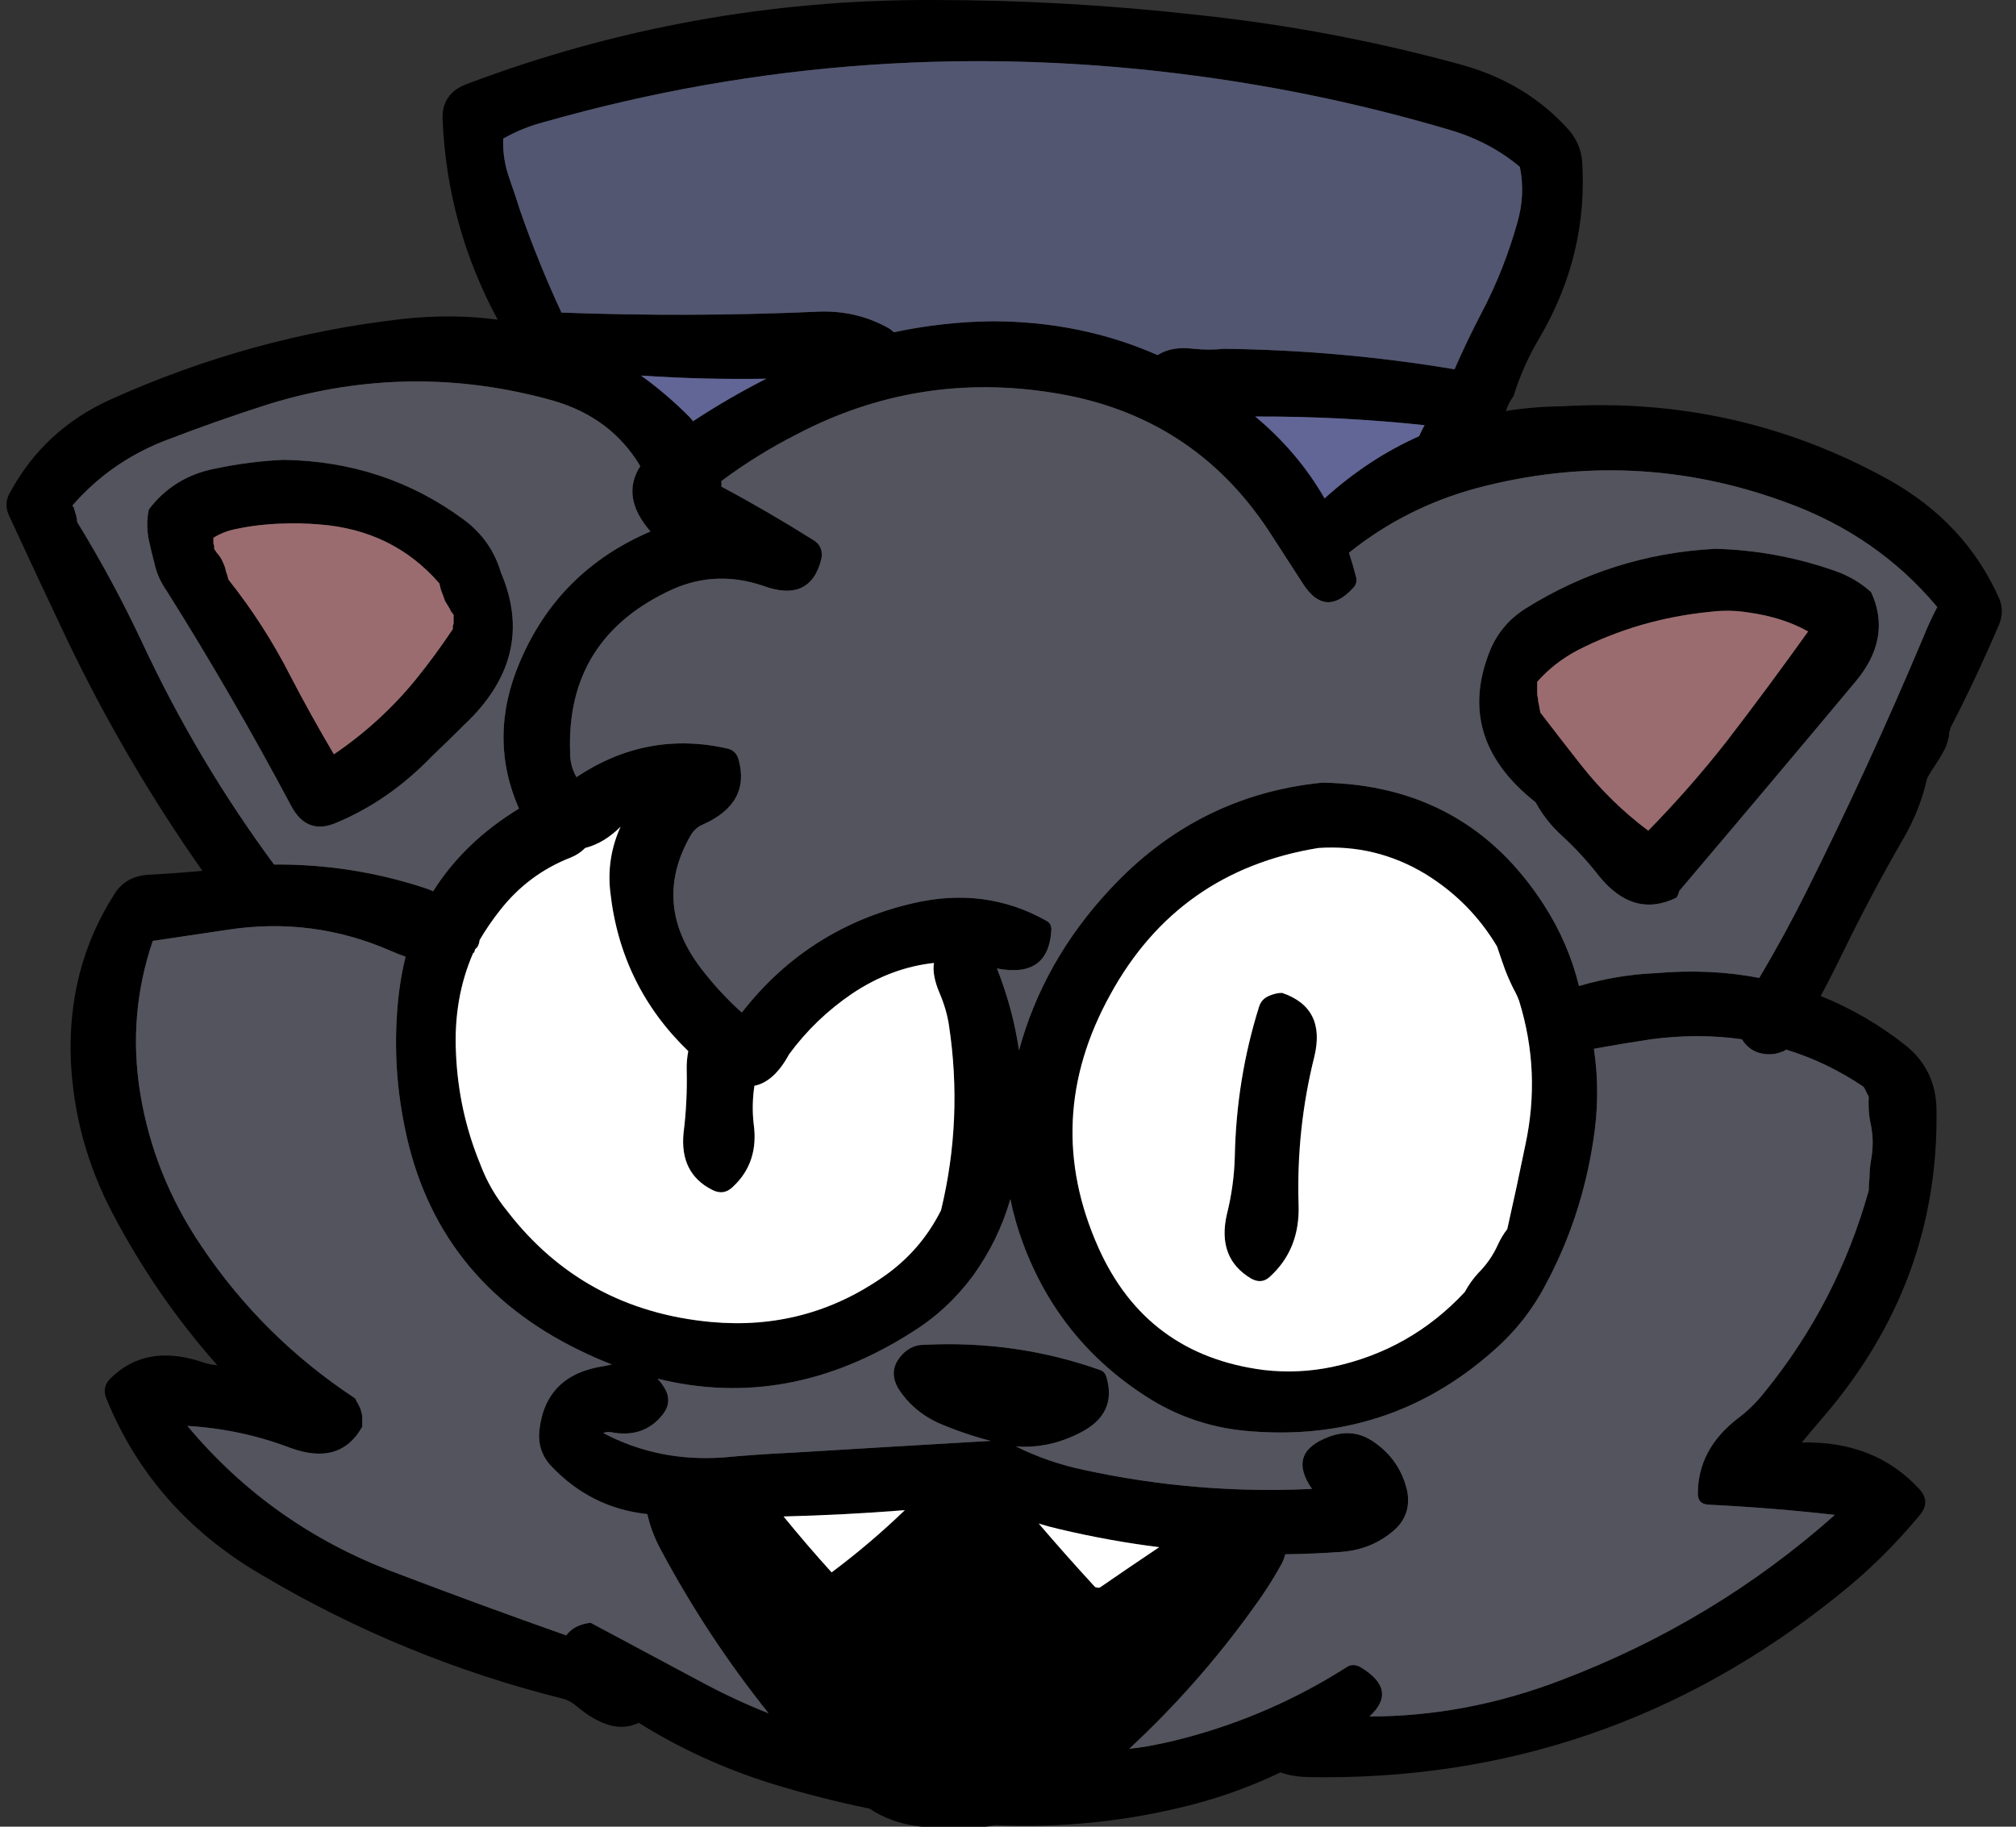 
<svg viewBox="0 0 128 116" height="116px" width="128px" y="0px" x="0px" preserveAspectRatio="none" xmlns:xlink="http://www.w3.org/1999/xlink" version="1.1" xmlns="http://www.w3.org/2000/svg">
<rect x="0" y="0" width="128" height="116" fill="#333333" stroke="none"/>
<defs></defs>

<g id="Layer_1"></g>

<g id="Layer_2">
<g transform="matrix( 1, 0, 0, 1, 4.1,73.4)" id="Layer_2">
<g>
<g>
<g>
<path d="M 71.95 -72.45
Q 63.55 -73.4 55.1 -73.4 39.8 -73.45 25.5 -68.05 23.95 -67.45 24 -65.85 24.273 -59.081 27.5 -53.1 24.656 -53.486 21.5 -53.15 11.8 -52.05 2.85 -48 -1.3 -46.1 -3.45 -42.15 -3.9 -41.4 -3.5 -40.6 -1.7 -36.7 0.15 -32.8 3.812 -25.138 8.75 -18.1 7.053 -17.94 5.3 -17.85 3.85 -17.75 3.15 -16.6 0.15 -11.9 0.4 -6 0.65 -0.9 3.05 3.65 5.8 8.9 9.7 13.3 9.15 13.25 8.6 13.05 5.15 11.95 2.95 14.1 2.35 14.65 2.65 15.4 5.55 22.55 12.5 26.6 21.5 31.95 31.75 34.5 32.15 34.65 32.45 34.9 34.758 36.853 36.45 36 40.36 38.445 44.85 39.85 47.926 40.799 51.1 41.45 52.426 42.324 54.05 42.55 56.688 42.948 59.1 42.5 65.344 42.782 71.4 41.25 74.452 40.474 77.2 39.15 77.928 39.421 78.95 39.45 97.8 39.8 112.55 27.95 115.45 25.65 117.8 22.8 118.5 21.95 117.75 21.15 114.95 18.1 110.3 18.2 111 17.35 111.65 16.6 119.05 8 118.85 -3 118.8 -5.5 116.85 -7.05 114.321 -9.025 111.5 -10.15 112.227 -11.508 112.9 -12.9 114.7 -16.6 116.75 -20.15 117.8 -21.95 118.25 -23.95 118.45 -24.35 118.7 -24.7 119 -25.15 119.25 -25.6 119.5 -26 119.6 -26.5 119.6 -26.55 119.65 -26.65 119.65 -26.75 119.65 -26.85 119.7 -27 119.75 -27.2 121.4 -30.4 122.85 -33.8 123.15 -34.6 122.85 -35.35 120.7 -40.25 115.7 -43 106.15 -48.25 95.1 -47.6 93.257 -47.581 91.5 -47.3 91.536 -47.355 91.55 -47.4 91.7 -47.85 92 -48.25 92.6 -50.2 93.65 -51.95 96.75 -57.25 96.35 -63.2 96.25 -64.25 95.55 -65.1 92.85 -68.15 88.65 -69.3 80.45 -71.55 71.95 -72.45
M 58.85 -53
Q 55.702 -52.953 52.65 -52.3 52.502 -52.458 52.25 -52.6 50.15 -53.75 47.65 -53.6 39.65 -53.25 31.55 -53.55 30.094 -56.682 28.95 -59.95 28.6 -61.05 28.25 -62.05 27.8 -63.3 27.85 -64.6 29.1 -65.3 30.45 -65.65 50.85 -71.45 72.1 -68.55 80.2 -67.45 87.95 -65.15 90.5 -64.4 92.4 -62.8 92.75 -61.05 92.25 -59.3 91.4 -56.25 89.95 -53.5 89.04 -51.759 88.25 -49.95 81.024 -51.162 73.6 -51.25 72.7 -51.15 71.7 -51.25 70.287 -51.43 69.4 -50.85 64.527 -53 58.85 -53
M 31.05 -47.95
Q 34.721 -46.875 36.55 -43.8 35.297 -41.835 37.2 -39.65 31.35 -37.15 28.9 -31.35 26.865 -26.573 28.85 -22.05 25.365 -19.929 23.4 -16.8 23.171 -16.913 22.9 -17 18.227 -18.542 13.3 -18.5 8.422 -25.109 4.95 -32.55 3.1 -36.5 0.8 -40.25 0.8 -40.4 0.75 -40.6 0.7 -40.75 0.65 -40.95 0.6 -41.05 0.6 -41.15 0.55 -41.2 0.5 -41.3 2.85 -44 6.2 -45.35 9.55 -46.65 13 -47.75 22 -50.5 31.05 -47.95
M 39.9 -46.65
Q 39.797 -46.803 39.65 -46.95 38.189 -48.411 36.6 -49.55 40.547 -49.284 44.55 -49.35 42.147 -48.128 39.9 -46.65
M 32.1 -25.55
Q 31.8 -32.9 38.65 -36 41.4 -37.2 44.35 -36.2 47.35 -35.1 48.05 -37.9 48.2 -38.7 47.55 -39.1 44.596 -40.958 41.7 -42.5 41.727 -42.677 41.7 -42.85 43.95 -44.526 46.45 -45.8 54.15 -49.85 62.8 -48.45 71.6 -47.05 76.45 -39.7 77.55 -38 78.65 -36.3 80.05 -34.15 81.8 -36.05 82.1 -36.35 82 -36.75 81.799 -37.548 81.55 -38.3 85.132 -41.175 89.65 -42.4 99.65 -45.05 109.3 -41.5 115.1 -39.4 118.9 -34.85 118.4 -33.9 118 -32.9 114.55 -24.7 110.55 -16.7 109.176 -13.952 107.6 -11.3 104.455 -11.907 101 -11.6 98.6 -11.5 96.2 -10.8
L 96.15 -10.8
Q 95.476 -13.526 93.95 -15.9 89.05 -23.55 79.85 -23.7 71.9 -22.9 66.35 -16.9 62.134 -12.366 60.6 -6.7 60.209 -9.343 59.2 -11.9 62.457 -11.267 62.65 -14.3 62.7 -14.75 62.3 -14.95 58.45 -17.1 53.9 -16.05 47.2 -14.5 43 -9.1 41.65 -10.3 40.45 -11.85 37.25 -16 39.75 -20.35 40.05 -20.85 40.55 -21.05 43.55 -22.4 42.8 -25.15 42.65 -25.7 42.15 -25.85 37 -27.05 32.5 -24.05 32.1 -24.75 32.1 -25.55
M 4.8 -4
Q 4 -8.95 5.6 -13.65 7.9 -14 10.3 -14.35 15.75 -15.2 20.75 -13 21.213 -12.793 21.65 -12.65 21.349 -11.431 21.2 -10.1 20.75 -5.9 21.6 -1.8 23.55 7.9 32.7 12.35 33.733 12.857 34.75 13.25 34.512 13.291 34.25 13.35 30.55 13.9 30.15 17.4 30 18.7 30.85 19.65 33.389 22.364 37 22.75 37.263 23.918 37.85 25 40.79 30.513 44.7 35.4 42.609 34.57 40.6 33.5 36.95 31.55 33.4 29.65 32.356 29.766 31.85 30.45 26.402 28.529 20.95 26.45 13.1 23.5 7.8 17.15 11.2 17.35 14.35 18.55 17.5 19.7 18.9 17.2 18.9 17 18.9 16.85 18.9 16.65 18.9 16.5 18.85 16.3 18.8 16.1 18.7 15.85 18.55 15.6 18.5 15.5 18.45 15.4 12.6 11.55 8.7 5.75 5.65 1.25 4.8 -4
M 32.15 -18.95
Q 32.684 -19.169 33.05 -19.55 34.26 -19.86 35.3 -20.9 34.4 -18.9 34.65 -16.75 35.313 -10.784 39.6 -6.65 39.485 -6.071 39.5 -5.45 39.55 -3.45 39.3 -1.45 39.05 1.1 41.1 2.15 41.85 2.55 42.45 1.95 44.1 0.4 43.75 -2.05 43.617 -3.245 43.8 -4.45 45.052 -4.701 46 -6.45 47.65 -8.7 50 -10.3 52.463 -11.952 55.2 -12.25 55.072 -11.483 55.55 -10.35 56 -9.3 56.15 -8.3 57.05 -2.35 55.65 3.45 54.35 6.05 51.95 7.7 47.05 11.1 41.05 10.55 32.95 9.8 28.1 3.5 27 2.15 26.4 0.55 25 -2.85 24.85 -6.55 24.684 -10.011 25.95 -12.9
L 26 -12.9
Q 26.018 -12.973 26.05 -13.05
L 26.05 -13.1
Q 26.131 -13.181 26.2 -13.25 26.326 -13.439 26.35 -13.7 26.916 -14.673 27.65 -15.6 29.45 -17.9 32.15 -18.95
M 80 -41.75
Q 78.326 -44.672 75.6 -46.95 81 -46.969 86.35 -46.4 86.177 -46.096 86.05 -45.8 86.027 -45.75 86 -45.7 82.768 -44.259 80 -41.75
M 66.4 -10.25
Q 70.7 -18.1 79.6 -19.55 83.25 -19.8 86.4 -17.9 89.25 -16.15 90.95 -13.3 91.2 -12.55 91.45 -11.85 91.7 -11.2 92 -10.6 92.2 -10.25 92.35 -9.85 93.75 -5.35 92.75 -0.7 92.2 2 91.6 4.65 91.25 5.1 91 5.65 90.55 6.65 89.75 7.45 89.25 8 88.9 8.65 85.45 12.35 80.5 13.4 78.35 13.85 76.15 13.6 68.7 12.65 65.65 5.85 62 -2.3 66.4 -10.25
M 97.05 -0.9
Q 97.539 -3.897 97.1 -6.8 98.907 -7.129 100.7 -7.4 103.748 -7.804 106.5 -7.4 107.093 -6.45 108.25 -6.45 108.65 -6.45 109 -6.6 109.2 -6.65 109.3 -6.75
L 109.3 -6.75
Q 111.883 -5.958 114.2 -4.4 114.25 -4.35 114.3 -4.25 114.35 -4.15 114.4 -4.05 114.45 -3.95 114.5 -3.85 114.55 -3.8 114.55 -3.7 114.5 -2.75 114.7 -1.9 114.9 -0.85 114.7 0.25 114.6 0.8 114.6 1.35 114.55 1.8 114.55 2.2 112.55 9.35 107.9 15.05 107.15 16 106.2 16.7 103.7 18.65 103.7 21.45 103.7 22.1 104.35 22.15 108.45 22.35 112.4 22.8 104.75 29.6 95 33.3 88.998 35.598 82.85 35.6 84.709 33.907 82.25 32.45 81.75 32.2 81.35 32.5 76.55 35.55 71 37 69.85 37.3 68.7 37.5 68.161 37.596 67.6 37.65 71.98 33.581 75.45 28.75 76.45 27.4 77.25 25.95 77.436 25.608 77.5 25.3 79.29 25.276 81.05 25.15 83.1 25 84.55 23.65 85.5 22.7 85.25 21.3 84.8 19.3 83.1 18.15 81.8 17.25 80.25 17.85 77.6 18.85 79.2 21.15 71.9 21.5 64.75 19.95 62.453 19.471 60.4 18.45 62.47 18.609 64.45 17.6 66.85 16.4 66.15 14.05 66.05 13.7 65.75 13.6 60.4 11.7 54.55 12 53.85 12 53.3 12.5 52.2 13.55 52.95 14.8 53.85 16.2 55.45 16.95 57.081 17.655 58.8 18.1 52.495 18.466 46.2 18.85 44 18.95 41.85 19.15 37.7 19.45 34.2 17.6 34.45 17.5 34.7 17.55 36.8 17.95 38 16.4 38.6 15.6 38.1 14.75 37.91 14.434 37.65 14.15 45.952 16.201 53.8 11.2 56.05 9.8 57.65 7.65 59.284 5.399 60.05 2.75 60.345 4.191 60.85 5.55 63.15 11.75 68.7 15.3 71.5 17.1 74.85 17.45 84 18.35 90.75 12.35 92.8 10.55 94.05 8.15 96.3 3.95 97.05 -0.9
M 61.85 23.35
Q 62.489 23.548 63.15 23.7 66.332 24.455 69.5 24.85 67.636 26.098 65.75 27.4 65.65 27.45 65.5 27.4 65.45 27.4 65.4 27.35 63.59 25.383 61.85 23.35
M 45.65 22.9
Q 49.501 22.804 53.35 22.5 51.142 24.627 48.7 26.45 47.126 24.712 45.65 22.9
M 77.3 -10.35
Q 76.9 -10.35 76.45 -10.15 76 -9.95 75.85 -9.5 74.4 -4.9 74.3 0.05 74.25 1.9 73.8 3.7 73.15 6.5 75.35 7.8 76 8.15 76.5 7.7 78.45 5.95 78.35 3.1 78.2 -1.7 79.35 -6.3 80.1 -9.4 77.3 -10.35
M 113.7 -30.1
Q 116.05 -32.9 114.7 -35.8 113.7 -36.7 112.4 -37.15 108.7 -38.45 104.8 -38.55 98.25 -38.2 92.75 -34.75 91.25 -33.8 90.55 -32.2 88.2 -26.55 93.4 -22.45 94.05 -21.25 95.1 -20.3 96.35 -19.15 97.4 -17.8 99.6 -15.05 102.35 -16.4 102.4 -16.5 102.45 -16.6 102.5 -16.7 102.5 -16.8 108.1 -23.4 113.7 -30.1
M 110.7 -33.3
Q 108.2 -29.8 105.55 -26.35 103.2 -23.35 100.55 -20.65 98.15 -22.45 96.3 -24.8 95 -26.45 93.7 -28.15 93.65 -28.4 93.6 -28.7 93.55 -28.85 93.55 -29.05 93.5 -29.2 93.5 -29.4 93.5 -29.75 93.5 -30.1 94.55 -31.3 96.05 -32.1 99.95 -34.1 104.5 -34.55 105.75 -34.7 106.95 -34.5 109.1 -34.2 110.7 -33.3
M 23.3 -25.35
Q 24.35 -26.35 25.35 -27.35 30 -31.7 27.7 -37.05 27.1 -39.1 25.35 -40.4 20.35 -44.1 13.9 -44.2 11.75 -44.1 9.6 -43.65 6.95 -43.15 5.35 -41.05 5.15 -40.1 5.35 -39.1 5.5 -38.4 5.7 -37.65 5.9 -36.7 6.5 -35.85 10.65 -29.25 14.4 -22.2 15.4 -20.35 17.25 -21.15 20.6 -22.55 23.3 -25.35
M 23.95 -35.8
Q 24.05 -35.55 24.15 -35.25 24.3 -35 24.45 -34.75 24.5 -34.65 24.55 -34.55 24.65 -34.45 24.7 -34.35 24.7 -34.2 24.7 -34 24.7 -33.9 24.7 -33.85 24.7 -33.75 24.65 -33.65 24.65 -33.55 24.65 -33.45 23.55 -31.8 22.3 -30.25 20.05 -27.5 17.1 -25.5 15.65 -27.95 14.35 -30.45 12.7 -33.7 10.4 -36.6 10.35 -36.85 10.25 -37.1 10.2 -37.4 10.05 -37.7 9.95 -37.95 9.75 -38.2 9.65 -38.3 9.6 -38.4 9.55 -38.45 9.5 -38.55 9.5 -38.65 9.5 -38.75 9.45 -38.85 9.45 -38.9 9.45 -39 9.45 -39.1 9.45 -39.2 9.45 -39.25 10.1 -39.65 10.85 -39.8 12.25 -40.1 13.75 -40.15 14.95 -40.2 16.15 -40.1 20.85 -39.75 23.8 -36.35 23.85 -36.05 23.95 -35.8 Z" stroke="none" fill="#000000"></path>

<path d="M 53.35 22.5
Q 49.501 22.804 45.65 22.9 47.126 24.712 48.7 26.45 51.142 24.627 53.35 22.5
M 63.15 23.7
Q 62.489 23.548 61.85 23.35 63.59 25.383 65.4 27.35 65.45 27.4 65.5 27.4 65.65 27.45 65.75 27.4 67.636 26.098 69.5 24.85 66.332 24.455 63.15 23.7
M 79.6 -19.55
Q 70.7 -18.1 66.4 -10.25 62 -2.3 65.65 5.85 68.7 12.65 76.15 13.6 78.35 13.85 80.5 13.4 85.45 12.35 88.9 8.65 89.25 8 89.75 7.45 90.55 6.65 91 5.65 91.25 5.1 91.6 4.65 92.2 2 92.75 -0.7 93.75 -5.35 92.35 -9.85 92.2 -10.25 92 -10.6 91.7 -11.2 91.45 -11.85 91.2 -12.55 90.95 -13.3 89.25 -16.15 86.4 -17.9 83.25 -19.8 79.6 -19.55
M 76.45 -10.15
Q 76.9 -10.35 77.3 -10.35 80.1 -9.4 79.35 -6.3 78.2 -1.7 78.35 3.1 78.45 5.95 76.5 7.7 76 8.15 75.35 7.8 73.15 6.5 73.8 3.7 74.25 1.9 74.3 0.05 74.4 -4.9 75.85 -9.5 76 -9.95 76.45 -10.15
M 33.05 -19.55
Q 32.684 -19.169 32.15 -18.95 29.45 -17.9 27.65 -15.6 26.916 -14.673 26.35 -13.7 26.326 -13.439 26.2 -13.25 26.131 -13.181 26.05 -13.1
L 26.05 -13.05
Q 26.018 -12.973 26 -12.9
L 25.95 -12.9
Q 24.684 -10.011 24.85 -6.55 25 -2.85 26.4 0.55 27 2.15 28.1 3.5 32.95 9.8 41.05 10.55 47.05 11.1 51.95 7.7 54.35 6.05 55.65 3.45 57.05 -2.35 56.15 -8.3 56 -9.3 55.55 -10.35 55.072 -11.483 55.2 -12.25 52.463 -11.952 50 -10.3 47.65 -8.7 46 -6.45 45.052 -4.701 43.8 -4.45 43.617 -3.245 43.75 -2.05 44.1 0.4 42.45 1.95 41.85 2.55 41.1 2.15 39.05 1.1 39.3 -1.45 39.55 -3.45 39.5 -5.45 39.485 -6.071 39.6 -6.65 35.313 -10.784 34.65 -16.75 34.4 -18.9 35.3 -20.9 34.26 -19.86 33.05 -19.55 Z" stroke="none" fill="#FFFFFF"></path>

<path d="M 97.1 -6.8
Q 97.539 -3.897 97.05 -0.9 96.3 3.95 94.05 8.15 92.8 10.55 90.75 12.35 84 18.35 74.85 17.45 71.5 17.1 68.7 15.3 63.15 11.75 60.85 5.55 60.345 4.191 60.05 2.75 59.284 5.399 57.65 7.65 56.05 9.8 53.8 11.2 45.952 16.201 37.65 14.15 37.91 14.434 38.1 14.75 38.6 15.6 38 16.4 36.8 17.95 34.7 17.55 34.45 17.5 34.2 17.6 37.7 19.45 41.85 19.15 44 18.95 46.2 18.85 52.495 18.466 58.8 18.1 57.081 17.655 55.45 16.95 53.85 16.2 52.95 14.8 52.2 13.55 53.3 12.5 53.85 12 54.55 12 60.4 11.7 65.75 13.6 66.05 13.7 66.15 14.05 66.85 16.4 64.45 17.6 62.47 18.609 60.4 18.45 62.453 19.471 64.75 19.95 71.9 21.5 79.2 21.15 77.6 18.85 80.25 17.85 81.8 17.25 83.1 18.15 84.8 19.3 85.25 21.3 85.5 22.7 84.55 23.65 83.1 25 81.05 25.15 79.29 25.276 77.5 25.3 77.436 25.608 77.25 25.95 76.45 27.4 75.45 28.75 71.98 33.581 67.6 37.65 68.161 37.596 68.7 37.5 69.85 37.3 71 37 76.55 35.55 81.35 32.5 81.75 32.2 82.25 32.45 84.709 33.907 82.85 35.6 88.998 35.598 95 33.3 104.75 29.6 112.4 22.8 108.45 22.35 104.35 22.15 103.7 22.1 103.7 21.45 103.7 18.65 106.2 16.7 107.15 16 107.9 15.05 112.55 9.35 114.55 2.2 114.55 1.8 114.6 1.35 114.6 0.8 114.7 0.25 114.9 -0.85 114.7 -1.9 114.5 -2.75 114.55 -3.7 114.55 -3.8 114.5 -3.85 114.45 -3.95 114.4 -4.05 114.35 -4.15 114.3 -4.25 114.25 -4.35 114.2 -4.4 111.883 -5.958 109.3 -6.75
L 109.3 -6.75
Q 109.2 -6.65 109 -6.6 108.65 -6.45 108.25 -6.45 107.093 -6.45 106.5 -7.4 103.748 -7.804 100.7 -7.4 98.907 -7.129 97.1 -6.8
M 5.6 -13.65
Q 4 -8.95 4.8 -4 5.65 1.25 8.7 5.75 12.6 11.55 18.45 15.4 18.5 15.5 18.55 15.6 18.7 15.85 18.8 16.1 18.85 16.3 18.9 16.5 18.9 16.65 18.9 16.85 18.9 17 18.9 17.2 17.5 19.7 14.35 18.55 11.2 17.35 7.8 17.15 13.1 23.5 20.95 26.45 26.402 28.529 31.85 30.45 32.356 29.766 33.4 29.65 36.95 31.55 40.6 33.5 42.609 34.57 44.7 35.4 40.79 30.513 37.85 25 37.263 23.918 37 22.75 33.389 22.364 30.85 19.65 30 18.7 30.15 17.4 30.55 13.9 34.25 13.35 34.512 13.291 34.75 13.25 33.733 12.857 32.7 12.35 23.55 7.9 21.6 -1.8 20.75 -5.9 21.2 -10.1 21.349 -11.431 21.65 -12.65 21.213 -12.793 20.75 -13 15.75 -15.2 10.3 -14.35 7.9 -14 5.6 -13.65
M 38.65 -36
Q 31.8 -32.9 32.1 -25.55 32.1 -24.75 32.5 -24.05 37 -27.05 42.15 -25.85 42.65 -25.7 42.8 -25.15 43.55 -22.4 40.55 -21.05 40.05 -20.85 39.75 -20.35 37.25 -16 40.45 -11.85 41.65 -10.3 43 -9.1 47.2 -14.5 53.9 -16.05 58.45 -17.1 62.3 -14.95 62.7 -14.75 62.65 -14.3 62.457 -11.267 59.2 -11.9 60.209 -9.343 60.6 -6.7 62.134 -12.366 66.35 -16.9 71.9 -22.9 79.85 -23.7 89.05 -23.55 93.95 -15.9 95.476 -13.526 96.15 -10.8
L 96.2 -10.8
Q 98.6 -11.5 101 -11.6 104.455 -11.907 107.6 -11.3 109.176 -13.952 110.55 -16.7 114.55 -24.7 118 -32.9 118.4 -33.9 118.9 -34.85 115.1 -39.4 109.3 -41.5 99.65 -45.05 89.65 -42.4 85.132 -41.175 81.55 -38.3 81.799 -37.548 82 -36.75 82.1 -36.35 81.8 -36.05 80.05 -34.15 78.65 -36.3 77.55 -38 76.45 -39.7 71.6 -47.05 62.8 -48.45 54.15 -49.85 46.45 -45.8 43.95 -44.526 41.7 -42.85 41.727 -42.677 41.7 -42.5 44.596 -40.958 47.55 -39.1 48.2 -38.7 48.05 -37.9 47.35 -35.1 44.35 -36.2 41.4 -37.2 38.65 -36
M 114.7 -35.8
Q 116.05 -32.9 113.7 -30.1 108.1 -23.4 102.5 -16.8 102.5 -16.7 102.45 -16.6 102.4 -16.5 102.35 -16.4 99.6 -15.05 97.4 -17.8 96.35 -19.15 95.1 -20.3 94.05 -21.25 93.4 -22.45 88.2 -26.55 90.55 -32.2 91.25 -33.8 92.75 -34.75 98.25 -38.2 104.8 -38.55 108.7 -38.45 112.4 -37.15 113.7 -36.7 114.7 -35.8
M 36.55 -43.8
Q 34.721 -46.875 31.05 -47.95 22 -50.5 13 -47.75 9.55 -46.65 6.2 -45.35 2.85 -44 0.5 -41.3 0.55 -41.2 0.6 -41.15 0.6 -41.05 0.65 -40.95 0.7 -40.75 0.75 -40.6 0.8 -40.4 0.8 -40.25 3.1 -36.5 4.95 -32.55 8.422 -25.109 13.3 -18.5 18.227 -18.542 22.9 -17 23.171 -16.913 23.4 -16.8 25.365 -19.929 28.85 -22.05 26.865 -26.573 28.9 -31.35 31.35 -37.15 37.2 -39.65 35.297 -41.835 36.55 -43.8
M 25.35 -27.35
Q 24.35 -26.35 23.3 -25.35 20.6 -22.55 17.25 -21.15 15.4 -20.35 14.4 -22.2 10.65 -29.25 6.5 -35.85 5.9 -36.7 5.7 -37.65 5.5 -38.4 5.35 -39.1 5.15 -40.1 5.35 -41.05 6.95 -43.15 9.6 -43.65 11.75 -44.1 13.9 -44.2 20.35 -44.1 25.35 -40.4 27.1 -39.1 27.7 -37.05 30 -31.7 25.35 -27.35 Z" stroke="none" fill="#53545E"></path>

<path d="M 75.6 -46.95
Q 78.326 -44.672 80 -41.75 82.768 -44.259 86 -45.7 86.027 -45.75 86.05 -45.8 86.177 -46.096 86.35 -46.4 81 -46.969 75.6 -46.95
M 39.65 -46.95
Q 39.797 -46.803 39.9 -46.65 42.147 -48.128 44.55 -49.35 40.547 -49.284 36.6 -49.55 38.189 -48.411 39.65 -46.95 Z" stroke="none" fill="#626696"></path>

<path d="M 105.55 -26.35
Q 108.2 -29.8 110.7 -33.3 109.1 -34.2 106.95 -34.5 105.75 -34.7 104.5 -34.55 99.95 -34.1 96.05 -32.1 94.55 -31.3 93.5 -30.1 93.5 -29.75 93.5 -29.4 93.5 -29.2 93.55 -29.05 93.55 -28.85 93.6 -28.7 93.65 -28.4 93.7 -28.15 95 -26.45 96.3 -24.8 98.15 -22.45 100.55 -20.65 103.2 -23.35 105.55 -26.35
M 24.15 -35.25
Q 24.05 -35.55 23.95 -35.8 23.85 -36.05 23.8 -36.35 20.85 -39.75 16.15 -40.1 14.95 -40.2 13.75 -40.15 12.25 -40.1 10.85 -39.8 10.1 -39.65 9.45 -39.25 9.45 -39.2 9.45 -39.1 9.45 -39 9.45 -38.9 9.45 -38.85 9.5 -38.75 9.5 -38.65 9.5 -38.55 9.55 -38.45 9.6 -38.4 9.65 -38.3 9.75 -38.2 9.95 -37.95 10.05 -37.7 10.2 -37.4 10.25 -37.1 10.35 -36.85 10.4 -36.6 12.7 -33.7 14.35 -30.45 15.65 -27.95 17.1 -25.5 20.05 -27.5 22.3 -30.25 23.55 -31.8 24.65 -33.45 24.65 -33.55 24.65 -33.65 24.7 -33.75 24.7 -33.85 24.7 -33.9 24.7 -34 24.7 -34.2 24.7 -34.35 24.65 -34.45 24.55 -34.55 24.5 -34.65 24.45 -34.75 24.3 -35 24.15 -35.25 Z" stroke="none" fill="#9B6C6F"></path>

<path d="M 52.65 -52.3
Q 55.702 -52.953 58.85 -53 64.527 -53 69.4 -50.85 70.287 -51.43 71.7 -51.25 72.7 -51.15 73.6 -51.25 81.024 -51.162 88.25 -49.95 89.04 -51.759 89.95 -53.5 91.4 -56.25 92.25 -59.3 92.75 -61.05 92.4 -62.8 90.5 -64.4 87.95 -65.15 80.2 -67.45 72.1 -68.55 50.85 -71.45 30.45 -65.65 29.1 -65.3 27.85 -64.6 27.8 -63.3 28.25 -62.05 28.6 -61.05 28.95 -59.95 30.094 -56.682 31.55 -53.55 39.65 -53.25 47.65 -53.6 50.15 -53.75 52.25 -52.6 52.502 -52.458 52.65 -52.3 Z" stroke="none" fill="#525671"></path>
</g>
</g>
</g>
</g>
</g>
</svg>
